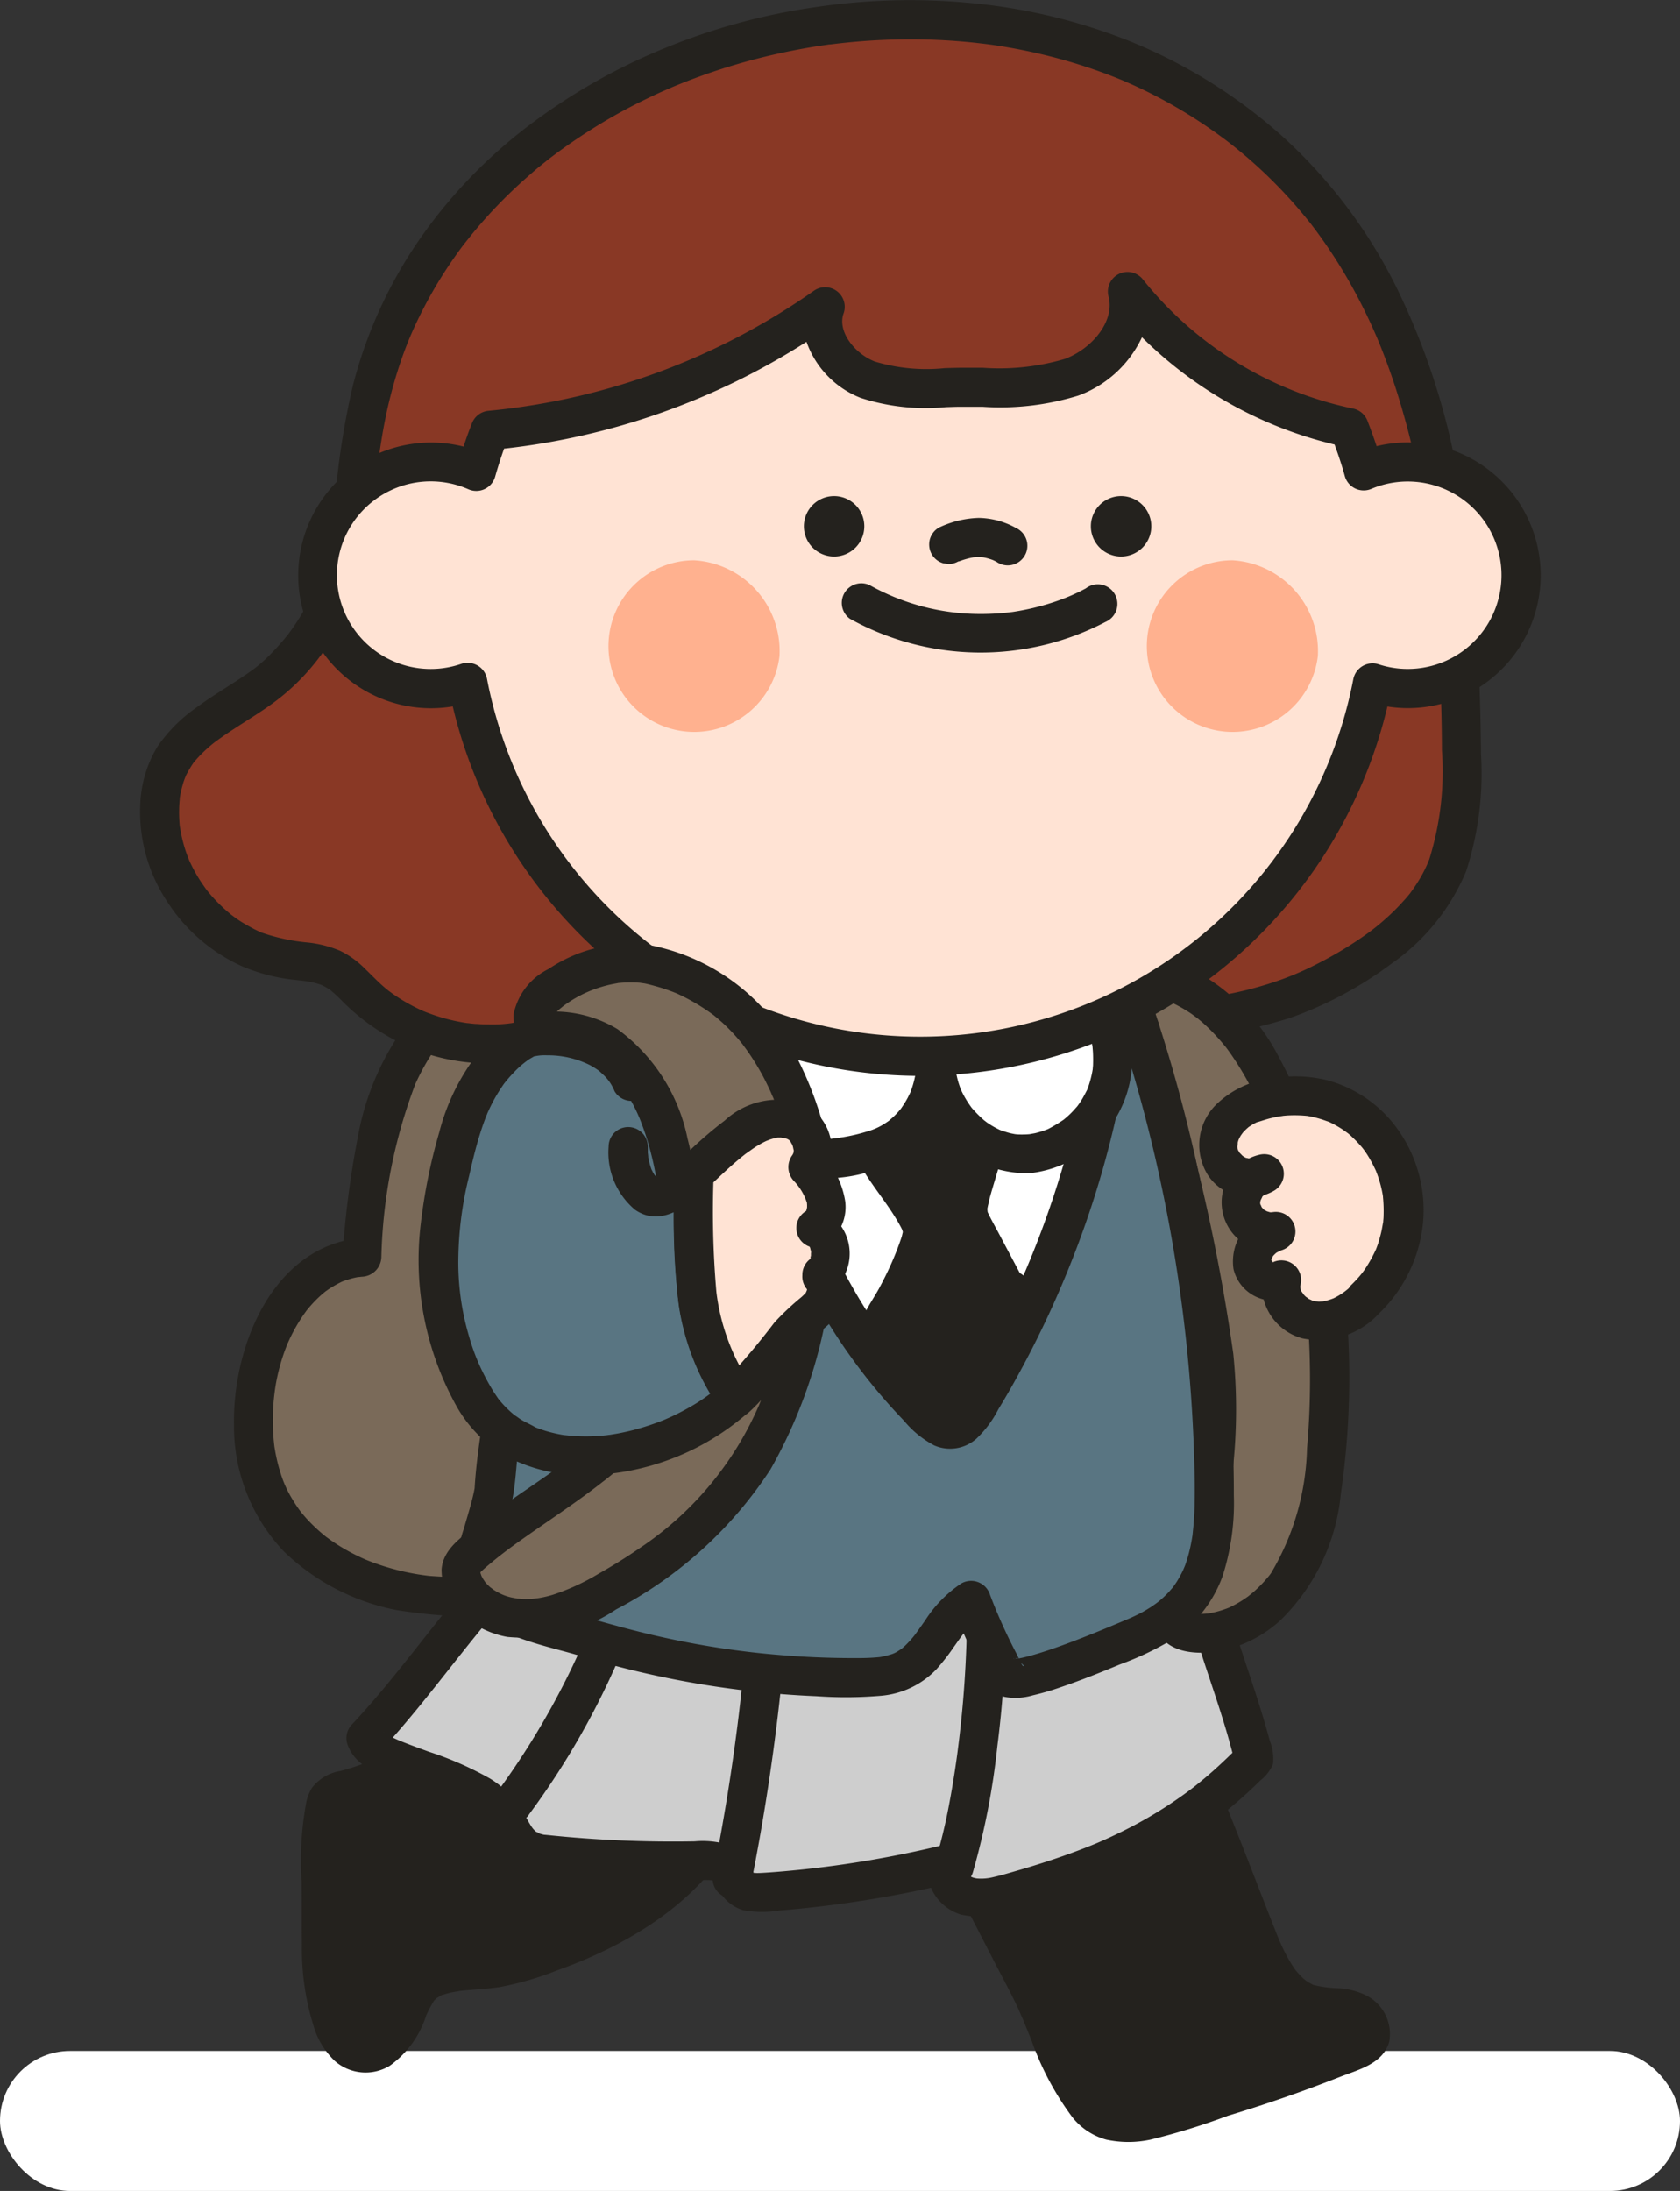 <svg xmlns="http://www.w3.org/2000/svg" width="60" height="78.239" viewBox="0 0 60 78.239">
  <rect x="0" y="0" width="60" height="78.239" fill="#333333" stroke="none"/>
  <g id="img_StudentGirl" transform="translate(-776 -643.761)">
    <rect id="사각형_627" data-name="사각형 627" width="60" height="5" rx="2.5" transform="translate(776 717)" fill="#fff"/>
    <g id="그룹_452" data-name="그룹 452" transform="translate(349.251 529.576)">
      <path id="패스_1123" data-name="패스 1123" d="M463.876,279.852a8.427,8.427,0,0,1-3.983,4.668,17.482,17.482,0,0,1-4.193,1.669c-.948.259-2.516-.018-3.118.844-.319.456-.458,1.015-.746,1.491a1.337,1.337,0,0,1-1.365.745c-1.285-.343-1.366-3.44-1.328-4.476.033-.911-.171-4.167.29-4.657a1.021,1.021,0,0,1,.512-.233,8.844,8.844,0,0,0,5.081-3.575" transform="translate(-10.909 -101.795)" fill="#24221e"/>
      <path id="패스_1124" data-name="패스 1124" d="M462.012,278.491c-.045.147-.094.294-.148.438-.013.035-.069.174-.058.147.025-.059-.021.047-.021.047l-.059.129a7.1,7.1,0,0,1-.468.833c-.084.129-.173.254-.263.379a.663.663,0,0,1-.065.084c-.052.065-.1.13-.158.193a8.964,8.964,0,0,1-.665.7,9.2,9.2,0,0,1-.709.609c.066-.051-.095.069-.117.086-.058.042-.117.084-.176.125q-.206.144-.419.278a13,13,0,0,1-1.854.96,19.618,19.618,0,0,1-2.1.726c-.161.047-.322.1-.485.135q-.091.021-.183.037c-.027,0-.055.008-.082.013-.1.022.12-.009.016,0-.26.016-.521.045-.782.066a4.349,4.349,0,0,0-1.743.4,2.948,2.948,0,0,0-1.166,1.587,4.913,4.913,0,0,1-.226.465.9.9,0,0,1-.241.316c-.022.021-.153.118-.079.07a1.24,1.24,0,0,1-.18.1c.124-.054-.153.02-.061.011s-.033,0-.04,0c.075.007.038.007-.016,0-.147-.03.039,0,.03.022s-.1-.053-.112-.06c-.111-.055.044.047.022.023s-.067-.059-.1-.09-.12-.138-.048-.049-.014-.022-.029-.046a2.265,2.265,0,0,1-.149-.266c-.012-.023-.07-.161-.031-.064s-.026-.073-.034-.094c-.036-.1-.068-.2-.1-.307a6.578,6.578,0,0,1-.151-.688c-.009-.053-.017-.105-.025-.158-.011-.072-.019-.149,0-.025-.013-.122-.029-.245-.04-.367q-.031-.337-.045-.674c-.028-.686,0-1.375-.012-2.062-.008-.479-.014-.958-.008-1.436,0-.242.009-.483.022-.724q.008-.15.019-.3a1,1,0,0,1,.032-.319c0-.007-.025.158-.01.081,0-.02.006-.04.009-.061.007-.044.015-.088.024-.133.016-.077.036-.152.057-.228.009-.031.053-.136,0-.01s-.016.026,0,.005c.058-.068-.052.1-.054.065,0,.05-.085-.019,0,0,.036-.02.041-.022.013-.008s-.022.012.018,0a12.536,12.536,0,0,0,1.915-.69,9.37,9.37,0,0,0,3.12-2.413c.226-.269.438-.55.636-.84a.7.7,0,1,0-1.205-.7,6.062,6.062,0,0,1-.561.723,8.878,8.878,0,0,1-.719.725,7.83,7.83,0,0,1-1.554,1.088q-.208.113-.422.215c-.077.037-.154.072-.232.107s-.016.008,0,0c-.056.024-.112.046-.169.069a8.66,8.66,0,0,1-.936.307,1.614,1.614,0,0,0-1.024.6,1.668,1.668,0,0,0-.2.492,11.4,11.4,0,0,0-.171,2.885c.009.747,0,1.494.009,2.24a9.211,9.211,0,0,0,.423,2.91,2.8,2.8,0,0,0,.761,1.238,1.669,1.669,0,0,0,1.946.169,3.505,3.505,0,0,0,1.311-1.808,4.81,4.81,0,0,1,.259-.49c.082-.135-.046.025.037-.049.025-.023.051-.05.075-.074.057-.06.028-.013-.017.012.054-.029.106-.065.16-.1.023-.013.048-.024.073-.035-.025.012-.135.044-.014.009s.255-.078.387-.1c.069-.013.137-.023.206-.035s-.025,0-.035,0l.091-.01q.23-.023.461-.04c.31-.023.619-.049.927-.093a10.967,10.967,0,0,0,2.067-.6c2.681-.954,5.359-2.6,6.6-5.274a8.1,8.1,0,0,0,.4-1.029.705.705,0,0,0-.488-.859.712.712,0,0,0-.858.488" transform="translate(-9.718 -100.619)" fill="#24221e"/>
      <path id="패스_1125" data-name="패스 1125" d="M517.909,281.37c1.035,2.283,1.9,4.651,2.824,6.983.394.994.922,2.113,1.956,2.387.471.124.983.045,1.445.2s.844.743.539,1.123a1.029,1.029,0,0,1-.43.269,50.708,50.708,0,0,1-4.832,1.714c-1.169.349-3.328,1.406-4.408.588-1.062-.805-1.756-3.257-2.361-4.432l-2.71-5.263" transform="translate(-49.084 -104.96)" fill="#24221e"/>
      <path id="패스_1126" data-name="패스 1126" d="M516.142,280.554c.543,1.2,1.034,2.413,1.515,3.64s.934,2.486,1.457,3.7a3.862,3.862,0,0,0,2.044,2.287,3.306,3.306,0,0,0,.929.162c.135.01.272.013.407.029-.1-.013.15.029.134.025a1.585,1.585,0,0,1,.156.045c-.075-.035-.077-.033,0,0,.007-.005.128.093.007,0a.95.95,0,0,1,.129.128c-.1-.116.009.034.022.055-.067-.113-.027-.04-.011-.008,0-.026,0-.052-.007-.078,0,.08,0,.071.013-.028-.059.139.034-.045.034-.059,0-.031.027-.017-.037.016s-.089.043-.035.022l-.167.068q-1.874.766-3.805,1.38c-.488.155-.98.3-1.462.467-.437.155-.873.315-1.319.444-.229.066-.459.125-.693.169-.062.012-.124.022-.186.032.028,0,.137-.013,0,0s-.256.022-.386.021c-.048,0-.1,0-.143,0s-.214-.034-.035,0a2.139,2.139,0,0,1-.26-.062c-.044-.014-.172-.091-.027-.007-.044-.025-.09-.052-.135-.075s-.107-.083.02.022c-.049-.041-.1-.082-.143-.126s-.117-.12-.172-.184c-.019-.023-.128-.163-.024-.025-.033-.044-.065-.089-.1-.134a5.946,5.946,0,0,1-.338-.553c-.111-.2-.214-.411-.311-.621-.046-.1-.09-.2-.134-.295-.026-.059-.052-.119-.078-.179l-.051-.119c.024.057.027.063.008.018-.211-.505-.411-1.016-.629-1.518-.243-.559-.538-1.095-.817-1.636l-2.138-4.153a.7.7,0,1,0-1.205.7l1.99,3.865c.291.566.6,1.125.868,1.7.045.1.087.2.13.3.012.027.051.122,0-.01l.067.163c.094.229.187.459.281.688a10.336,10.336,0,0,0,1.462,2.751,2.335,2.335,0,0,0,1.209.8,3.761,3.761,0,0,0,1.586,0,24.256,24.256,0,0,0,2.763-.852q2.025-.611,3.995-1.385c.67-.263,1.545-.47,1.764-1.256a1.544,1.544,0,0,0-.794-1.641,2.534,2.534,0,0,0-1.07-.272,4.157,4.157,0,0,1-.825-.112c-.179-.049.1.065-.062-.026-.035-.02-.073-.038-.108-.059-.053-.031-.1-.065-.154-.1.123.087-.035-.033-.05-.046a3.231,3.231,0,0,1-.258-.272c-.132-.152.043.063-.028-.036-.044-.061-.087-.124-.127-.188a5.925,5.925,0,0,1-.4-.759q-.041-.091-.08-.182c.054.127-.045-.113-.054-.135-.074-.186-.147-.373-.221-.56-.284-.724-.563-1.449-.846-2.174-.586-1.5-1.186-3-1.852-4.476a.7.7,0,0,0-.955-.25.714.714,0,0,0-.25.955" transform="translate(-47.92 -103.792)" fill="#24221e"/>
      <path id="패스_1127" data-name="패스 1127" d="M458.559,262.771c-1.832,1.905-3.3,4.16-5.127,6.1.079.307.4.478.686.611,1.139.526,2.856.932,3.819,1.725.736.606.683,1.676,1.789,1.8a43.508,43.508,0,0,0,5.683.241,1.246,1.246,0,0,1,1,.27c.171.2.2.489.39.672a1.082,1.082,0,0,0,.849.186,39.139,39.139,0,0,0,6.534-1,1,1,0,0,0,.76,1.148,2.8,2.8,0,0,0,1.509-.127,17.648,17.648,0,0,0,8.7-4.787c-.585-2.539-1.935-5.338-2.1-7.892" transform="translate(-13.613 -92.62)" fill="#cecece"/>
      <path id="패스_1128" data-name="패스 1128" d="M456.884,261.1c-1.841,1.922-3.307,4.163-5.127,6.1a.7.7,0,0,0-.179.679c.257.814,1.115,1.1,1.838,1.374.333.128.669.247,1,.371.171.064.341.128.511.2s.2.078.395.169a6.583,6.583,0,0,1,.88.492c.111.073.034.022.01,0,.031.025.062.049.091.076.049.044.092.091.137.137.019.019.035.042.054.062-.094-.1-.033-.046-.011-.013.039.059.079.118.116.178a3.315,3.315,0,0,0,1.1,1.355,3.014,3.014,0,0,0,1.213.282q.685.069,1.372.115,1.375.093,2.752.1c.443,0,.886-.014,1.329-.013a2.064,2.064,0,0,1,.275.012c-.153-.021.143.027.054.017-.06-.007.019,0,.033.021-.08-.122.01.029.007.016,0,.007-.071-.151,0,.021.016.04.038.079.056.119a1.434,1.434,0,0,0,.936.87,3.78,3.78,0,0,0,1.285.012,40.651,40.651,0,0,0,6.177-.986l-.858-.859A1.706,1.706,0,0,0,473.514,274a4.258,4.258,0,0,0,2.526-.275,24.37,24.37,0,0,0,3.95-1.5,16.184,16.184,0,0,0,3.439-2.308q.394-.344.766-.712a1.452,1.452,0,0,0,.45-.582,1.7,1.7,0,0,0-.112-.826c-.2-.748-.435-1.484-.678-2.217-.283-.855-.573-1.708-.815-2.576-.119-.428-.226-.86-.312-1.3-.04-.206-.077-.412-.106-.62-.012-.083,0-.024,0-.007-.008-.064-.015-.127-.022-.191-.012-.114-.021-.229-.029-.343a.7.7,0,1,0-1.4,0c.193,2.81,1.491,5.365,2.124,8.077l.179-.679c-.3.307-.607.6-.927.889q-.218.194-.442.379c-.074.061-.148.121-.223.181l-.112.088c.087-.067-.085.064-.083.063a15.255,15.255,0,0,1-1.95,1.241q-.5.267-1.014.5-.141.064-.284.126l-.076.033c.069-.029-.063.026-.077.032q-.275.114-.553.219c-.774.294-1.563.546-2.359.774-.236.068-.471.138-.711.191a1.8,1.8,0,0,1-.6.049,1.026,1.026,0,0,1-.185-.049c.093.034,0,0-.038-.027-.015-.009-.122-.089-.062-.04s-.062-.066-.073-.078c.088.095,0-.007-.006-.012-.033-.064-.04-.074-.022-.028s.013.035-.01-.032c-.047-.01.032-.157-.006.005.035-.15-.039.111.006-.059a.705.705,0,0,0-.859-.858,38.126,38.126,0,0,1-5.083.87c-.421.042-.843.08-1.265.106-.082.005-.164.009-.246.009-.017,0-.163-.01-.082,0s-.038-.009-.043-.011c-.14-.05.015.041.03.042l.014.021a.729.729,0,0,1-.049-.084c-.02-.038-.039-.078-.057-.118a1.525,1.525,0,0,0-.884-.875,3.172,3.172,0,0,0-1.151-.107,43.345,43.345,0,0,1-5.271-.226c-.06-.006-.123-.009-.182-.019.012,0,.1.02.028,0s-.13-.034-.194-.057c.135.049.006-.025-.043-.036-.08-.018.078.08.022.02-.022-.023-.049-.044-.072-.066-.054-.053-.113-.133-.034-.025-.034-.047-.067-.094-.1-.143-.068-.107-.13-.218-.191-.33a3.511,3.511,0,0,0-1.27-1.358,11.917,11.917,0,0,0-2.175-.956c-.359-.131-.72-.261-1.074-.406-.075-.031.005,0,.017.008l-.144-.064c-.078-.036-.156-.072-.231-.113-.029-.016-.056-.033-.085-.049-.159-.082.03.041-.04-.022-.023-.02-.046-.042-.068-.065.086.091-.008-.08.031.042l-.18.679c1.82-1.94,3.287-4.181,5.127-6.1a.7.7,0,1,0-.987-.987" transform="translate(-12.432 -91.442)" fill="#24221e"/>
      <path id="패스_1129" data-name="패스 1129" d="M468.964,270.385a27.978,27.978,0,0,1-3.269,5.724.7.7,0,0,0,.251.955.714.714,0,0,0,.955-.25,27.992,27.992,0,0,0,3.269-5.724.722.722,0,0,0-.251-.955.7.7,0,0,0-.955.25" transform="translate(-21.248 -97.85)" fill="#24221e"/>
      <path id="패스_1130" data-name="패스 1130" d="M487.778,273.923c-.241,2.372-.6,4.719-1.068,7.062a.7.7,0,0,0,1.346.371q.739-3.687,1.118-7.433a.7.7,0,0,0-.7-.7.717.717,0,0,0-.7.7" transform="translate(-34.495 -99.846)" fill="#24221e"/>
      <path id="패스_1131" data-name="패스 1131" d="M509.146,268.521a38.8,38.8,0,0,1-.3,4.4c-.011.088-.022.175-.033.263-.006.05-.013.1-.019.15q.012-.091-.006.039-.041.3-.087.594c-.058.374-.122.747-.193,1.119a19.579,19.579,0,0,1-.494,2.037.7.7,0,0,0,.488.859.713.713,0,0,0,.858-.488,26.412,26.412,0,0,0,.873-4.5,38.81,38.81,0,0,0,.309-4.472.7.7,0,1,0-1.4,0" transform="translate(-47.864 -96.454)" fill="#24221e"/>
      <path id="패스_1132" data-name="패스 1132" d="M454.377,207.1c.13-.552-.62-.875-1.187-.859-2.3.065-4.282,1.833-5.281,3.91a19.024,19.024,0,0,0-1.4,6.729c-2.073.16-3.407,2.349-3.752,4.4a6.108,6.108,0,0,0,5.441,7.576,20.282,20.282,0,0,0,5.845-.1" transform="translate(-6.834 -57.795)" fill="#7a6a59"/>
      <path id="패스_1133" data-name="패스 1133" d="M453.873,206.125a1.336,1.336,0,0,0-.751-1.484,2.637,2.637,0,0,0-1.553-.224,6.127,6.127,0,0,0-2.983,1.219,9.643,9.643,0,0,0-3.41,5.838,33.727,33.727,0,0,0-.541,4.245l.7-.7c-3.193.28-4.623,3.88-4.572,6.685a6.487,6.487,0,0,0,1.793,4.526,8,8,0,0,0,4.005,2.08,19.648,19.648,0,0,0,6.309-.019.715.715,0,0,0,.7-.7c-.015-.343-.309-.742-.7-.7a23.072,23.072,0,0,1-5.132.2,8.63,8.63,0,0,1-2.037-.489c-.067-.025-.133-.051-.2-.078-.132-.052-.059-.025-.031-.013l-.1-.043c-.162-.074-.322-.152-.478-.237s-.288-.162-.427-.251c-.069-.044-.138-.09-.206-.136l-.086-.061c-.012-.009-.15-.11-.1-.071a6.181,6.181,0,0,1-.68-.626q-.083-.09-.161-.183c-.03-.036-.06-.071-.089-.108.009.012.05.067,0,0a4.976,4.976,0,0,1-.293-.438,4.015,4.015,0,0,1-.412-.9c-.057-.175-.106-.352-.146-.531-.02-.09-.039-.18-.055-.271s-.032-.187-.034-.206a7.839,7.839,0,0,1,.046-2.156,7.071,7.071,0,0,1,.207-.881q.067-.22.148-.435l.048-.123s.043-.1.015-.038.015-.033.017-.038c.023-.049.045-.1.068-.149a6.055,6.055,0,0,1,.521-.9l.056-.078c.117-.165-.046.054.026-.036.053-.066.107-.13.163-.193a4.4,4.4,0,0,1,.352-.354l.07-.061s.139-.113.072-.061.02-.015.027-.019c.042-.029.083-.059.125-.087a4.09,4.09,0,0,1,.421-.239c.027-.014.055-.026.082-.038-.128.056,0,0,.031-.009.077-.025.153-.052.232-.074s.159-.041.24-.056l.091-.016c-.154.03.044,0,.065,0a.721.721,0,0,0,.7-.7,18.644,18.644,0,0,1,1.216-6.188,8.193,8.193,0,0,1,.679-1.214c.066-.1.134-.191.2-.285.008-.011.08-.1.019-.026.036-.046.073-.091.11-.137q.223-.27.47-.518t.487-.447l.108-.087c.173-.14-.1.069.078-.059.094-.066.187-.133.283-.2a4.764,4.764,0,0,1,1.113-.556,4.923,4.923,0,0,1,.722-.184l.134-.022c-.14.02.078-.006.086-.007a3.1,3.1,0,0,1,.358-.016c.047,0,.095,0,.142.01-.171-.021.02.012.045.018a1.149,1.149,0,0,0,.14.043q.072.026-.033-.016c.026.012.051.025.075.038s.078.046.116.073c-.127-.088.016.071-.069-.073a.527.527,0,0,0,.049.083.262.262,0,0,1-.047-.169c0,.077,0,.067.011-.032a.7.7,0,1,0,1.346.371" transform="translate(-5.657 -56.631)" fill="#24221e"/>
      <path id="패스_1134" data-name="패스 1134" d="M450.859,152.268a12.646,12.646,0,0,0,7.574.468c2.107-.535,3.472-1.752,5.7-1.394,4.578.735,8.709.9,12.737-1.889a7.588,7.588,0,0,0,2.477-2.583,10.275,10.275,0,0,0,.769-4.986c-.117-8.685-1.246-17.876-9.245-22.956-10.292-6.536-27.178-1.541-29.822,11.041-.75,3.568-.218,6.514-3.049,9.319-1.105,1.1-2.885,1.711-3.785,2.984a3.609,3.609,0,0,0-.59,2.059,5.471,5.471,0,0,0,4.484,5.271,5.454,5.454,0,0,1,1.729.361,5,5,0,0,1,1.072.913,6.551,6.551,0,0,0,6.653,1.378,5.326,5.326,0,0,1,1.48-.454,4.4,4.4,0,0,1,1.818.469" transform="translate(-1.177 -1.172)" fill="#893825"/>
      <path id="패스_1135" data-name="패스 1135" d="M449.5,151.769a13.043,13.043,0,0,0,8.432.329,35.514,35.514,0,0,1,3.4-1.213c.08-.016.16-.03.24-.044.127-.021-.035,0,.094-.012.157-.014.314-.024.472-.025a5.063,5.063,0,0,1,.908.083c.7.109,1.4.207,2.1.284a17.27,17.27,0,0,0,7.67-.635,13.6,13.6,0,0,0,3.637-1.945,7.579,7.579,0,0,0,2.657-3.292,11.331,11.331,0,0,0,.532-4.18c-.01-1.168-.04-2.336-.1-3.5a46.009,46.009,0,0,0-.807-6.87,25.267,25.267,0,0,0-2.14-6.358,18.185,18.185,0,0,0-4.047-5.339,18.641,18.641,0,0,0-5.438-3.391,20.353,20.353,0,0,0-5.491-1.348,22.889,22.889,0,0,0-5.719.123,22.539,22.539,0,0,0-5.394,1.462,21.415,21.415,0,0,0-4.994,2.864,17.98,17.98,0,0,0-3.821,4.031,16.266,16.266,0,0,0-2.339,5.162,27.545,27.545,0,0,0-.583,3.5c-.035.286-.07.572-.107.858-.018.136.009-.061-.01.074l-.027.194c-.022.149-.045.3-.07.447a11.972,11.972,0,0,1-.367,1.585c-.038.122-.079.244-.122.364-.022.06-.044.121-.068.181l-.036.09c-.046.119.014-.029-.017.043a7.767,7.767,0,0,1-.372.741,8.129,8.129,0,0,1-.5.76.752.752,0,0,1-.07.09c-.047.058-.094.116-.143.173q-.163.192-.336.374c-.11.116-.222.23-.34.337-.049.045-.1.089-.15.132l-.077.064c-.009.007-.109.088-.061.051-.151.118-.469.335-.689.479-.5.324-1,.629-1.478.984a5.458,5.458,0,0,0-1.359,1.375,4.284,4.284,0,0,0-.612,2.082,5.805,5.805,0,0,0,.974,3.466,6.242,6.242,0,0,0,2.681,2.3,6.589,6.589,0,0,0,1.921.483c.095.011.189.02.283.033s.033.006.016,0l.12.02a2.515,2.515,0,0,1,.5.132c-.042-.017.1.051.122.065a1.824,1.824,0,0,1,.2.128c-.031-.024.1.091.13.115.068.062.134.126.2.19a7.648,7.648,0,0,0,3.234,1.995,7.3,7.3,0,0,0,3.8.092c.615-.153,1.178-.461,1.794-.6a1.587,1.587,0,0,1,.757.054,10.124,10.124,0,0,1,1.012.37.7.7,0,0,0,.859-.488.718.718,0,0,0-.488-.858,4.6,4.6,0,0,0-2.085-.487,10.728,10.728,0,0,0-1.984.6,4.865,4.865,0,0,1-1.612.223c-.14,0-.28-.006-.42-.016-.07,0-.14-.01-.21-.017l-.1-.012c-.118-.013.094.015-.023,0a6.8,6.8,0,0,1-.857-.184q-.2-.057-.4-.128c-.066-.023-.132-.048-.2-.073l-.1-.039c-.109-.045.08.036-.027-.012a6.747,6.747,0,0,1-.773-.409q-.179-.111-.349-.233c-.021-.015-.157-.118-.082-.059-.064-.051-.127-.1-.189-.156-.24-.206-.454-.437-.683-.655a3.266,3.266,0,0,0-.872-.631,4.023,4.023,0,0,0-1.165-.3,6.963,6.963,0,0,1-1.635-.349c-.121-.045.041.023-.075-.031-.069-.033-.139-.065-.207-.1q-.19-.1-.373-.208t-.329-.218c-.026-.019-.154-.116-.069-.049q-.09-.071-.178-.147a5.717,5.717,0,0,1-.585-.581c-.043-.05-.085-.1-.127-.151-.08-.1.021.034-.052-.068s-.165-.233-.242-.354a5.622,5.622,0,0,1-.385-.727c.045.1-.016-.044-.029-.076-.023-.061-.045-.123-.067-.186q-.068-.2-.119-.409c-.032-.127-.058-.256-.08-.386-.006-.032-.01-.065-.015-.1,0,.012.012.105,0,.023s-.015-.153-.02-.23c-.009-.135-.011-.272-.008-.408,0-.078.005-.156.011-.234,0-.039.007-.078.01-.116.012-.127-.014.08,0-.047a3.592,3.592,0,0,1,.1-.457,2.428,2.428,0,0,1,.134-.376,4.136,4.136,0,0,1,.235-.4c.068-.1-.029.026.051-.068.05-.059.1-.117.153-.173a5.16,5.16,0,0,1,.622-.562c-.08.061.055-.039.078-.055l.169-.12c.124-.086.249-.17.375-.252.485-.318.983-.616,1.449-.961a7.839,7.839,0,0,0,1.384-1.311,8.77,8.77,0,0,0,1.667-3.154,20.847,20.847,0,0,0,.572-3.313c.034-.283.069-.565.106-.847.017-.13-.006.041.012-.09.01-.07.019-.139.029-.208q.034-.229.07-.456c.087-.533.192-1.062.327-1.584q.172-.672.4-1.327.114-.323.243-.64c.02-.051.042-.1.062-.151-.046.114-.01.023.015-.034q.07-.162.144-.322a15.807,15.807,0,0,1,1.339-2.349q.189-.274.389-.54l.1-.127-.027.036.049-.063c.072-.09.143-.18.216-.269q.422-.513.883-.992t.957-.922q.248-.222.5-.435.123-.1.248-.2l.125-.1c.044-.035.16-.122.049-.038a20.847,20.847,0,0,1,2.235-1.48q.587-.334,1.2-.629.3-.148.614-.286l.3-.131.075-.032c-.005,0-.115.047-.041.017l.176-.072a22.226,22.226,0,0,1,2.584-.87,22.772,22.772,0,0,1,2.681-.553l.163-.023c-.124.018-.036,0,.032,0q.177-.023.354-.042.341-.038.682-.066.682-.055,1.367-.069a21.837,21.837,0,0,1,2.751.117l.324.037.162.02c.081.01-.047-.006-.051-.007l.108.015q.336.047.67.106.667.117,1.324.278a19.035,19.035,0,0,1,2.563.824l.149.061.075.031c-.005,0-.116-.05-.043-.018.107.047.214.093.32.14q.306.138.607.287.6.3,1.179.644.7.419,1.361.9.17.123.336.251c.063.048.008.006,0,0l.082.064.188.151q.331.269.647.553.619.556,1.182,1.171.276.3.537.616.125.15.245.3c.022.027.118.151.05.063l.137.181a18.3,18.3,0,0,1,1.678,2.723q.18.356.345.719.079.175.156.351c.015.035.075.175.03.068l.086.207q.3.744.552,1.507a28.19,28.19,0,0,1,.831,3.172q.163.806.288,1.619c.021.131.04.261.059.392l.028.2.013.1c.016.113-.013-.1,0,.012q.054.411.1.824a66.379,66.379,0,0,1,.362,6.7,10.537,10.537,0,0,1-.452,3.9,4.722,4.722,0,0,1-.4.793c-.08.13-.167.256-.257.38-.046.063-.017.025-.006.011-.023.03-.048.06-.072.089-.057.069-.114.138-.174.2a7.708,7.708,0,0,1-.682.677,7.822,7.822,0,0,1-.676.538A13.5,13.5,0,0,1,473.8,148.6a10.524,10.524,0,0,1-1.675.695,12.945,12.945,0,0,1-1.8.441q-.217.038-.435.068c.1-.014-.079.01-.106.013l-.256.028q-.458.047-.919.067a23.293,23.293,0,0,1-3.814-.182c-.346-.042-.515-.064-.867-.116s-.695-.111-1.043-.157a5.72,5.72,0,0,0-1.992.091c-1.159.253-2.208.845-3.335,1.2a11.051,11.051,0,0,1-3.921.473,11.921,11.921,0,0,1-3.77-.8.7.7,0,0,0-.859.487.718.718,0,0,0,.488.859" transform="translate(0 0)" fill="#24221e"/>
      <path id="패스_1136" data-name="패스 1136" d="M528.281,207.944c2.629.629,4.123,3.393,4.913,5.979a28.76,28.76,0,0,1,1.1,11.365,9.461,9.461,0,0,1-1.138,4,4.1,4.1,0,0,1-3.416,2.09.982.982,0,0,1-.7-.233c-.336-.348-.121-.918.085-1.357a17.32,17.32,0,0,0,.966-10.078c-.544-3.383-1.65-6.646-2.441-9.98" transform="translate(-60.208 -58.862)" fill="#7a6a59"/>
      <path id="패스_1137" data-name="패스 1137" d="M526.926,207.448c.158.039.314.084.468.138.071.025.141.051.21.08-.12-.049.09.044.124.06.143.07.281.147.416.23q.094.058.187.12l.1.073c.012.009.148.108.082.059s.041.032.054.044l.074.061q.1.082.192.169.178.163.343.339t.322.367l.082.1-.009-.011q.09.118.175.24a10.688,10.688,0,0,1,.989,1.76c.037.083.074.165.109.249-.046-.108.035.087.047.116q.1.251.193.505c.119.331.226.665.326,1a28.085,28.085,0,0,1,1.057,10.445,9.124,9.124,0,0,1-1.286,4.463c-.007.011-.077.106-.018.028-.021.028-.044.055-.066.082q-.09.109-.185.213a4.717,4.717,0,0,1-.38.369c-.022.019-.206.164-.133.111q-.1.072-.2.14a4.021,4.021,0,0,1-.485.272c-.031.015-.062.03-.094.043.1-.042-.009,0-.025.007-.076.026-.151.054-.229.077s-.176.049-.266.068l-.1.02c-.211.04.07,0-.053.008a2.5,2.5,0,0,1-.519.007c.143.016-.129-.041-.065-.019l.021.009q-.1-.057-.039-.022c0-.029.081.18.019,0,.03.088.027.16.029.023,0-.032,0-.064.005-.1-.014.126,0,.01.01-.012.03-.087.053-.178.083-.265,0,0,.044-.108.017-.045s.042-.089.048-.1c.185-.4.358-.81.508-1.226a13.863,13.863,0,0,0,.62-2.408,19.779,19.779,0,0,0,.149-5.117,68.187,68.187,0,0,0-2.358-10.542q-.168-.649-.324-1.3a.7.7,0,0,0-1.346.371c.442,1.857.978,3.688,1.462,5.533.242.922.471,1.847.667,2.779.183.87.351,1.809.446,2.626a22.542,22.542,0,0,1,.158,2.641,17.236,17.236,0,0,1-.181,2.518,13.923,13.923,0,0,1-.64,2.529c-.143.4-.281.687-.45,1.079a2.278,2.278,0,0,0-.235,1.382c.234,1.084,1.451,1.156,2.338,1a4.568,4.568,0,0,0,2.124-1.074,7.27,7.27,0,0,0,2.179-4.532,28.7,28.7,0,0,0-.591-11.265,17.213,17.213,0,0,0-1.662-4.416,7.3,7.3,0,0,0-3.047-3.053,5.773,5.773,0,0,0-1.079-.392.7.7,0,1,0-.371,1.346" transform="translate(-59.038 -57.693)" fill="#24221e"/>
      <path id="패스_1138" data-name="패스 1138" d="M470.025,209.039a46.855,46.855,0,0,0-5.393,17.837c-.087.938-.924,2.622-.55,3.514.445,1.063,2.783,1.483,3.857,1.813a32.434,32.434,0,0,0,9.712,1.428,3.551,3.551,0,0,0,1.688-.305c1-.543,1.346-1.886,2.332-2.457a20.337,20.337,0,0,0,1.252,2.7c.279.5,4.125-1.193,4.553-1.364,2.559-1.029,2.916-2.856,2.877-5.6a55.418,55.418,0,0,0-3.016-17.227" transform="translate(-20.239 -59.55)" fill="#597582"/>
      <path id="패스_1139" data-name="패스 1139" d="M468.243,207.516a47.409,47.409,0,0,0-4.767,13.232q-.24,1.205-.417,2.422c-.122.839-.251,1.689-.3,2.536-.008.121.03-.146-.006.034-.01.053-.02.106-.032.158-.029.134-.064.266-.1.4-.077.281-.163.559-.242.839a4.816,4.816,0,0,0-.255,1.749c.132,1.257,1.271,1.831,2.345,2.21.491.173.994.307,1.5.441.6.162,1.2.352,1.806.512a33.788,33.788,0,0,0,4.8.9q1.191.137,2.389.186a14.7,14.7,0,0,0,2.3-.015,3.1,3.1,0,0,0,1.995-.955,7.489,7.489,0,0,0,.6-.767c.081-.114.161-.229.243-.342.037-.052.076-.1.114-.155.066-.089-.061.075.008-.01l.081-.1a3.364,3.364,0,0,1,.28-.3c.046-.042.093-.084.142-.122-.106.082.092-.053.117-.068l-1.025-.417a22.508,22.508,0,0,0,.914,2.1c.225.45.419,1.038.96,1.177a2.2,2.2,0,0,0,1.006-.058,9.553,9.553,0,0,0,.992-.29c.717-.243,1.421-.525,2.119-.815a10.679,10.679,0,0,0,1.889-.9,4.562,4.562,0,0,0,1.769-2.24,8.489,8.489,0,0,0,.406-2.884,52.285,52.285,0,0,0-.7-8.536,55.608,55.608,0,0,0-2.344-9.408.715.715,0,0,0-.859-.488.7.7,0,0,0-.487.859,54.793,54.793,0,0,1,2.968,16.071c.019.586.034,1.173.021,1.759,0,.226-.015.451-.031.676-.008.117-.019.234-.032.35,0,.029-.028.222,0,.041-.007.055-.016.11-.025.166a6,6,0,0,1-.135.631c-.023.083-.048.166-.075.248-.016.048-.033.1-.051.144s-.108.243-.025.067a4.491,4.491,0,0,1-.257.483c-.045.07-.093.138-.141.206-.1.14.1-.111-.015.017-.045.051-.088.1-.134.153a3.9,3.9,0,0,1-.427.392c.134-.107-.014.008-.036.023-.046.033-.093.065-.141.1-.1.065-.2.125-.3.183s-.221.117-.334.17c-.059.028-.118.055-.178.081.1-.045,0,0-.02.008l-.21.088c-.566.238-1.133.473-1.706.692-.392.149-.786.293-1.186.419-.176.056-.354.108-.533.154-.084.021-.168.041-.253.057l-.1.018c-.1.02-.048-.047.063-.007a.7.7,0,0,0-.184.012c-.179.01.166.043.044.009-.068-.019-.081-.058.108.048-.1-.057.288.193.193.2-.043,0-.22-.405-.25-.463a19.077,19.077,0,0,1-.933-2.074.708.708,0,0,0-1.025-.417,4.487,4.487,0,0,0-1.3,1.331c-.081.114-.161.229-.242.342l-.113.155c-.047.064,0,0,.012-.014-.026.033-.052.066-.08.1a3.548,3.548,0,0,1-.276.3q-.067.064-.14.124c-.061.051.009-.007.019-.014-.043.029-.086.059-.131.086a.971.971,0,0,1-.312.14c-.075.023-.151.041-.227.057a.979.979,0,0,1-.2.032c-.356.034-.715.03-1.073.028q-1.154-.007-2.306-.1a30.849,30.849,0,0,1-4.506-.689c-1.193-.271-2.366-.625-3.544-.955-.257-.072-.514-.148-.767-.234-.112-.038-.224-.079-.335-.121-.025-.01-.178-.071-.106-.041s-.012,0-.023-.01l-.129-.059c-.1-.047-.2-.1-.293-.151-.053-.03-.106-.062-.158-.095-.025-.016-.171-.116-.094-.061s-.041-.035-.06-.052c-.035-.031-.069-.063-.1-.1-.058-.06-.088-.123-.019-.012l-.08-.126c-.011-.018-.017-.039-.029-.056.006.009.038.132.029.061a1.063,1.063,0,0,0-.044-.167c.037.106.006.067,0-.022,0-.064,0-.129,0-.193s.007-.115.012-.173c0-.022.019-.147.006-.056s0-.017.006-.029c.025-.136.052-.271.084-.406.13-.546.32-1.077.444-1.625.156-.693.173-1.424.262-2.128.093-.735.214-1.5.349-2.244q.413-2.278,1.048-4.508a45.465,45.465,0,0,1,3.216-8.211q.252-.495.516-.983a.7.7,0,1,0-1.205-.7" transform="translate(-19.059 -58.379)" fill="#24221e"/>
      <path id="패스_1140" data-name="패스 1140" d="M491.87,218.93a17.076,17.076,0,0,1,1.388,3.021,19.828,19.828,0,0,0,4.351,6.467,1.224,1.224,0,0,0,.857.463c.389-.021.659-.384.865-.716a34.512,34.512,0,0,0,4.738-12.6" transform="translate(-37.745 -63.649)" fill="#fff"/>
      <path id="패스_1141" data-name="패스 1141" d="M490.086,218.118a12.732,12.732,0,0,1,1.146,2.429,22.316,22.316,0,0,0,1.169,2.519,20.593,20.593,0,0,0,3.2,4.342,3.546,3.546,0,0,0,1.076.877,1.418,1.418,0,0,0,1.5-.233,3.884,3.884,0,0,0,.788-1.053q.366-.6.706-1.223a35.709,35.709,0,0,0,2.308-5.122,34.614,34.614,0,0,0,1.577-6.063.715.715,0,0,0-.487-.858.706.706,0,0,0-.859.487,34.071,34.071,0,0,1-3.238,9.9q-.595,1.166-1.277,2.284c-.1.158-.189.32-.3.469.064-.086-.086.09-.107.111-.043.045-.033.073-.009.011l-.054.032c.064-.022.072-.025.024-.01-.068.03.013.007.03,0-.1.024-.076,0-.022,0-.12-.013-.064-.028-.028-.008a1.179,1.179,0,0,1-.123-.076c.068.048-.122-.111-.139-.127-.075-.071-.147-.145-.22-.219a18.692,18.692,0,0,1-2.972-3.919q-.344-.6-.647-1.227c-.212-.44-.375-.814-.541-1.232a15.194,15.194,0,0,0-1.3-2.8.714.714,0,0,0-.955-.25.7.7,0,0,0-.25.955" transform="translate(-36.563 -62.485)" fill="#24221e"/>
      <path id="패스_1142" data-name="패스 1142" d="M504.953,221.272c.311-1.224.977-2.537.252-3.7-1.023-1.64-2.526-.389-3.8.406a.513.513,0,0,0-.253.264c-.265.942,1.4,2.887,1.855,3.675a1.447,1.447,0,0,1,.239.618,1.371,1.371,0,0,1-.107.528,13.238,13.238,0,0,1-1.256,2.606c-.617.987,1.195,2.212,1.816,2.876.064.069.148.144.24.121a.269.269,0,0,0,.131-.106c.593-.741,1.19-1.479,1.778-2.224.033-.042,1.172-1.724.4-1.724l-1.188-2.246a1.139,1.139,0,0,1-.109-1.059c0-.012.006-.023.009-.035" transform="translate(-43.552 -64.403)" fill="#24221e"/>
      <path id="패스_1143" data-name="패스 1143" d="M504.427,220.289c.311-1.2.894-2.47.433-3.71a2.67,2.67,0,0,0-1.172-1.443,2.148,2.148,0,0,0-1.563-.146,5.214,5.214,0,0,0-1.4.657c-.2.127-.405.259-.608.39a2.007,2.007,0,0,0-.75.629c-.453.817.161,1.887.588,2.58s.963,1.306,1.336,2.02c.01.02.079.161.035.071l.02.071c0-.066,0-.054,0,.037.02-.119-.036.125-.034.118-.015.05-.032.1-.049.148-.107.309-.216.581-.342.862s-.267.565-.415.84-.332.541-.475.821c-.5.973.189,1.926.861,2.6.3.3.623.569.929.86a1.6,1.6,0,0,0,.662.481c.521.134.82-.215,1.107-.573.479-.6.959-1.193,1.435-1.793a5.8,5.8,0,0,0,.533-.786,3.164,3.164,0,0,0,.444-1.2.956.956,0,0,0-.96-1.069l.6.345-.849-1.6c-.131-.248-.271-.493-.393-.745-.02-.043-.023-.047-.009-.01l-.024-.073c.017.074-.005-.061,0-.087,0-.049,0-.053,0-.013.006-.026.011-.052.016-.079.015-.064.03-.127.046-.191a.7.7,0,0,0-1.346-.371,2.213,2.213,0,0,0-.064,1.074,4.4,4.4,0,0,0,.448.959l.976,1.845a.7.7,0,0,0,.6.346c.131,0-.173-.038-.065-.007a.52.52,0,0,1-.306-.234c-.006-.01-.069-.193-.04-.088.019.07-.024-.215-.017-.075.006.124-.009-.064.012-.074a.905.905,0,0,0-.024.1c-.019.07-.049.136-.07.2s.068-.144.013-.032c-.019.038-.036.078-.054.116-.037.076-.077.151-.118.225-.064.118-.133.233-.2.347-.039.061-.079.122-.12.182,0,0,.133-.168-.011.011l-.143.18-.315.395q-.315.395-.632.789l-.345.43-.172.215-.057.072c-.053.06-.05.06.01,0l.352-.1c.363,0,.3.156.226.055a.568.568,0,0,0-.058-.059c-.037-.037-.075-.073-.113-.109-.1-.093-.2-.183-.3-.274-.222-.2-.444-.4-.653-.612-.1-.1-.188-.2-.277-.3-.025-.029-.048-.059-.073-.087.091.1.026.036.008.009-.046-.066-.092-.131-.133-.2-.03-.051-.055-.1-.084-.156.071.129.007.012-.015-.056a.426.426,0,0,0-.016-.067c-.039-.073-.008.134.006.053a.223.223,0,0,0,0-.066c-.03-.105-.037.118-.005.012a.281.281,0,0,0,.018-.064c0-.067-.073.079-.017.039s.09-.152.125-.208q.177-.291.339-.592c.217-.4.409-.815.586-1.236a4.59,4.59,0,0,0,.437-1.359,2.013,2.013,0,0,0-.372-1.2c-.269-.44-.587-.85-.875-1.279-.172-.255-.339-.515-.492-.782-.07-.124-.137-.249-.2-.376-.015-.032-.087-.194-.053-.112s0-.013-.013-.036c-.014-.039-.029-.077-.042-.116-.023-.07-.1-.237-.079-.31-.016.058.008.148.01.061,0-.025,0-.054,0-.079a.6.6,0,0,0,0-.076c.032.033-.062.172,0,.06.04-.079-.081.161-.076.138-.012.047-.058.038.013,0s.143-.09.214-.136l.439-.284a8.716,8.716,0,0,1,.84-.49c.027-.013.252-.111.113-.056.064-.025.129-.05.195-.071s.128-.039.192-.054l.109-.022c-.087.019-.084.006,0,0a2.32,2.32,0,0,1,.239,0c-.155-.01,0,.013.073.03.117.029.01,0-.016-.009l.123.069c.025.015.049.032.073.049-.12-.087.035.041.047.053s.159.188.116.128a2.158,2.158,0,0,1,.186.309,1.59,1.59,0,0,1,.081.234c.01.039.048.271.04.187a2.635,2.635,0,0,1,.008.339c0,.038,0,.076-.006.114,0,0-.019.179-.013.136-.019.14-.082.41-.132.6-.123.461-.28.912-.4,1.373a.7.7,0,1,0,1.346.371" transform="translate(-42.354 -63.234)" fill="#24221e"/>
      <path id="패스_1144" data-name="패스 1144" d="M488,209.468a3.685,3.685,0,0,0,2.205,4.724,4.867,4.867,0,0,0,2.223-.035,4.626,4.626,0,0,0,1.26-.41,3.267,3.267,0,0,0,1.64-2.895,3.384,3.384,0,0,0,2.658,3.241,3.274,3.274,0,0,0,3.475-2.174,3.91,3.91,0,0,0-1.154-4.185" transform="translate(-35.172 -58.731)" fill="#fff"/>
      <path id="패스_1145" data-name="패스 1145" d="M486.146,208.117a4.465,4.465,0,0,0,1.279,4.813,3.891,3.891,0,0,0,2.794.9,5.514,5.514,0,0,0,3.276-1.094,4.024,4.024,0,0,0,1.35-3.052h-1.4a3.993,3.993,0,0,0,4.056,3.964,4.111,4.111,0,0,0,3.661-4.415,4.581,4.581,0,0,0-1.547-3.16.718.718,0,0,0-.987,0,.7.7,0,0,0,0,.987,3.542,3.542,0,0,1,.421.411c-.008-.01.126.157.07.083s.034.049.043.062q.1.15.194.309c.044.077.085.157.123.237-.006-.012.082.188.046.1s.043.117.038.1a4.076,4.076,0,0,1,.169.617c.01.055.02.111.028.166,0-.031-.012-.125,0,.015.008.089.015.179.017.269q.005.168,0,.336c0,.045-.007.089-.01.134-.017.213.028-.13-.01.08a3.631,3.631,0,0,1-.151.582c-.015.042-.031.085-.048.127.043-.1,0,0-.012.018-.057.109-.112.217-.177.322-.053.084-.109.167-.169.246.068-.088,0,0-.015.014-.037.04-.072.083-.11.123q-.1.108-.211.207c-.033.029-.066.057-.1.086-.118.1.053-.029-.066.05a4.93,4.93,0,0,1-.5.3c-.119.061-.039.02-.01.008-.049.02-.1.039-.15.056a3.05,3.05,0,0,1-.338.1c-.047.01-.27.044-.128.028a2.918,2.918,0,0,1-.318.018c-.085,0-.17,0-.255-.012-.139-.011-.035,0-.006,0-.063-.012-.125-.023-.187-.038-.1-.025-.2-.06-.3-.092-.023-.007-.122-.052-.01,0q-.059-.026-.116-.055a3,3,0,0,1-.28-.158c-.036-.023-.072-.047-.108-.071-.008-.006-.169-.132-.066-.047a4.317,4.317,0,0,1-.466-.46c-.138-.155.039.059-.033-.041-.039-.054-.077-.108-.113-.163a3.6,3.6,0,0,1-.184-.316c-.021-.039-.039-.08-.059-.12-.092-.186.036.117-.033-.079-.037-.105-.073-.21-.1-.318s-.052-.217-.07-.327c.022.13,0-.015,0-.048-.007-.079-.01-.157-.011-.236a.7.7,0,0,0-1.4,0c0,.105,0,.21-.01.315,0,.017-.018.16-.007.081s-.012.063-.015.08a3.394,3.394,0,0,1-.173.6c-.042.108.039-.08-.011.024-.025.052-.05.1-.076.154-.042.081-.089.16-.138.238-.025.038-.051.076-.076.114-.009.014-.077.107-.013.023a2.769,2.769,0,0,1-.224.253c-.063.064-.13.123-.2.183-.1.09-.041.034-.016.015-.036.026-.072.052-.109.076a2.287,2.287,0,0,1-.519.265,6.556,6.556,0,0,1-1.343.3,3.462,3.462,0,0,1-1.367-.073c-.074-.021-.145-.048-.217-.074.138.049-.046-.022-.094-.047a2.849,2.849,0,0,1-.437-.275c.118.09-.049-.047-.081-.076-.065-.059-.128-.121-.188-.184s-.105-.117-.156-.176c-.013-.015-.089-.115-.037-.046s-.056-.081-.067-.1a4.007,4.007,0,0,1-.258-.439c-.036-.072-.071-.145-.1-.218.011.026.045.123,0,0-.019-.057-.041-.114-.06-.171a4.469,4.469,0,0,1-.14-.556c0-.022-.022-.149-.01-.057s-.006-.068-.008-.087c-.009-.1-.013-.2-.014-.3s0-.2.012-.3c0-.04.008-.079.012-.119-.017.167.007-.028.012-.051a3.274,3.274,0,0,1,.169-.574.7.7,0,0,0-.487-.859.719.719,0,0,0-.859.488" transform="translate(-33.99 -57.566)" fill="#24221e"/>
      <path id="패스_1146" data-name="패스 1146" d="M487.732,148.24a4.034,4.034,0,0,0-1.579.32,16.213,16.213,0,0,0-.52-1.542,13.657,13.657,0,0,1-7.922-4.872c.347,1.293-.735,2.6-1.991,3.069a11.878,11.878,0,0,1-3.978.36,8.648,8.648,0,0,1-3.3-.272,2.246,2.246,0,0,1-1.513-2.608,25.1,25.1,0,0,1-11.971,4.409c-.185.482-.351.972-.491,1.475a4.047,4.047,0,1,0-.31,7.532,16.453,16.453,0,0,0,32.312.016,4.045,4.045,0,1,0,1.266-7.888" transform="translate(-10.704 -17.554)" fill="#ffe3d4"/>
      <path id="패스_1147" data-name="패스 1147" d="M469.135,168.981a17.164,17.164,0,0,1-16.689-13.193,4.7,4.7,0,0,1-.777.065,4.744,4.744,0,1,1,1.162-9.344c.09-.275.19-.553.3-.832a.7.7,0,0,1,.6-.446,24.2,24.2,0,0,0,11.633-4.3.7.7,0,0,1,1.041.82c-.233.645.394,1.44,1.111,1.72a6.4,6.4,0,0,0,2.5.237c.182-.005.364-.01.544-.013.271,0,.544,0,.817,0a8.28,8.28,0,0,0,2.929-.316c.948-.352,1.8-1.334,1.559-2.235a.7.7,0,0,1,1.223-.611,13.016,13.016,0,0,0,7.514,4.619.7.7,0,0,1,.509.43q.179.459.329.912a4.744,4.744,0,1,1,1.12,9.355,4.654,4.654,0,0,1-.733-.058,17.167,17.167,0,0,1-16.687,13.185m-16.158-14.744a.7.7,0,0,1,.686.567,15.755,15.755,0,0,0,30.941.015.7.7,0,0,1,.9-.531,3.347,3.347,0,1,0-.258-6.263.7.7,0,0,1-.945-.454c-.1-.367-.226-.746-.367-1.13a14.546,14.546,0,0,1-6.878-3.831,4.045,4.045,0,0,1-2.273,2.083,9.431,9.431,0,0,1-3.423.4c-.263,0-.526,0-.787,0-.174,0-.349.008-.525.013a7.523,7.523,0,0,1-3.045-.333,3.348,3.348,0,0,1-1.929-2,25.154,25.154,0,0,1-10.8,3.815c-.121.34-.228.676-.319,1a.7.7,0,0,1-.952.452,3.35,3.35,0,1,0-.257,6.233.69.69,0,0,1,.226-.038" transform="translate(-9.527 -16.377)" fill="#24221e"/>
      <path id="패스_1148" data-name="패스 1148" d="M497.61,162.86a1.079,1.079,0,1,1-1.079-1.079,1.079,1.079,0,0,1,1.079,1.079" transform="translate(-39.993 -29.881)" fill="#24221e"/>
      <path id="패스_1149" data-name="패스 1149" d="M525.15,162.86a1.079,1.079,0,1,1-1.079-1.079,1.079,1.079,0,0,1,1.079,1.079" transform="translate(-57.283 -29.881)" fill="#24221e"/>
      <path id="패스_1150" data-name="패스 1150" d="M508.543,165.433l.074-.031-.167.07a2.991,2.991,0,0,1,.7-.2l-.185.025a2.147,2.147,0,0,1,.557,0l-.185-.025a2.106,2.106,0,0,1,.5.14l-.166-.07q.11.047.216.1a.7.7,0,1,0,.7-1.205,2.823,2.823,0,0,0-1.329-.358,3.521,3.521,0,0,0-1.426.347.7.7,0,0,0-.32.417.713.713,0,0,0,.07.538.7.7,0,0,0,.417.32l.186.025a.693.693,0,0,0,.352-.1" transform="translate(-47.554 -31.199)" fill="#24221e"/>
      <path id="패스_1151" data-name="패스 1151" d="M499.273,171.357a9.638,9.638,0,0,0,9.135.117.7.7,0,1,0-.7-1.2,6.833,6.833,0,0,1-.884.4,8.687,8.687,0,0,1-1.024.307q-.26.061-.523.106c-.075.013-.151.025-.226.036.091-.013-.165.019-.192.022a9.012,9.012,0,0,1-1.027.044,8.1,8.1,0,0,1-3.85-1.031.7.7,0,0,0-.7,1.205" transform="translate(-42.177 -35.08)" fill="#24221e"/>
      <path id="패스_1152" data-name="패스 1152" d="M482.844,171.358a3.064,3.064,0,1,1-3.044-3.417,3.247,3.247,0,0,1,3.044,3.417" transform="translate(-28.256 -33.748)" fill="#ffb18f"/>
      <path id="패스_1153" data-name="패스 1153" d="M534.5,171.358a3.064,3.064,0,1,1-3.044-3.417,3.247,3.247,0,0,1,3.044,3.417" transform="translate(-60.685 -33.748)" fill="#ffb18f"/>
      <path id="패스_1154" data-name="패스 1154" d="M540.47,226.595c3.2-3.082.44-8.543-4-7.015a1.735,1.735,0,0,0-1.244,1.678,1.111,1.111,0,0,0,1.645.842,1.048,1.048,0,1,0,.462,2.045,1.159,1.159,0,0,0-.911,1.068.766.766,0,0,0,1.064.667,1.272,1.272,0,0,0,1.11,1.471,2.351,2.351,0,0,0,1.874-.756" transform="translate(-64.96 -66.002)" fill="#ffe3d4"/>
      <path id="패스_1155" data-name="패스 1155" d="M539.792,225.923a5.211,5.211,0,0,0,1.571-3.263,4.958,4.958,0,0,0-.79-3.14,4.55,4.55,0,0,0-2.656-1.93,4.846,4.846,0,0,0-1.891-.071,3.434,3.434,0,0,0-2.005.9,2.026,2.026,0,0,0-.362,2.535,1.767,1.767,0,0,0,2.394.58.7.7,0,0,0-.538-1.276,1.746,1.746,0,1,0,.833,3.391l-.371-1.346a1.812,1.812,0,0,0-1.384,2.042,1.465,1.465,0,0,0,2.074.969l-1.025-.788a1.964,1.964,0,0,0,1.406,2.288,2.925,2.925,0,0,0,2.744-.893.7.7,0,0,0-.987-.987,2.355,2.355,0,0,1-.642.45,2.085,2.085,0,0,1-.411.117c.116-.016-.093,0-.106,0-.03,0-.228-.028-.1,0a1.516,1.516,0,0,1-.189-.052c.12.042-.057-.034-.072-.042s-.164-.127-.073-.046a1.647,1.647,0,0,1-.14-.139c.086.1-.025-.046-.041-.069-.082-.113,0,.06-.032-.065a1.045,1.045,0,0,1-.03-.121c.009.072.011.082.009.03a.723.723,0,0,1,0-.094c-.012.081-.009.08.009,0a.706.706,0,0,0-1.025-.788c.049-.027.088-.022.011-.006.2-.044-.046-.015.061,0s-.062-.043.015.006-.053-.032-.07-.041c.074.042.022.05.006,0l-.04-.042c.041.058.049.066.021.025-.011-.017-.08-.106-.028-.047.016.039.018.04.007,0s-.011-.037,0,.042c.013-.059,0-.08-.009-.008a1,1,0,0,1,.034-.124c-.039.115.013-.009.028-.035.051-.09-.062.062.009-.015a1.225,1.225,0,0,1,.118-.116c-.057.047-.018.011.02-.009.014-.007.165-.088.094-.057s.1-.032.1-.031a.7.7,0,0,0-.371-1.346c-.173.036.117.014-.058,0-.076-.005-.056-.012,0,0a1.641,1.641,0,0,1-.177-.051c.093.038.023,0-.026-.025-.064-.037.057.069-.031-.02,0,0-.12-.131-.069-.065s-.038-.067-.047-.082c.066.114,0-.025-.015-.063.026.092,0,.045,0-.028s.026-.119,0-.026c0-.016.053-.175.021-.092s.039-.066.046-.082c.061-.126-.064.039.04-.054.013-.012.137-.116.068-.066s.085-.044.084-.043c-.107.054.016,0,.064-.01l-.537-1.276c-.028.02-.186.1-.1.073.108-.042-.153.018-.026.006.1-.009-.093-.007-.118-.009.144.009.014-.02-.052-.029s.025.01.039.019c-.032-.019-.066-.034-.1-.052-.053-.032-.121-.1-.042-.022-.045-.046-.092-.1-.139-.14s.018.018.024.029a1.028,1.028,0,0,0-.058-.1c-.028-.044-.02-.1,0,.014,0-.024-.025-.055-.024-.08.006-.074,0,.035,0,.048,0-.033,0-.065-.006-.1,0-.049.033-.229,0-.1.008-.031.014-.062.023-.094,0-.012.044-.135.018-.069s.024-.047.033-.064.031-.057.048-.085.114-.152.046-.072a2.2,2.2,0,0,1,.162-.169l.076-.067c-.055.047-.016.01.02-.013.066-.043.132-.085.2-.121l.09-.045c-.029.014-.109.036.019,0s.269-.087.406-.122c.121-.031.244-.057.367-.079.027,0,.193-.025.1-.017s0,0,.017,0l.135-.012a4.557,4.557,0,0,1,.706.011c.137.011-.12-.023.014,0,.057.01.114.019.171.032.112.023.222.051.332.085s.2.07.294.1c-.106-.037-.067-.029.008.005.057.026.114.055.169.084q.134.072.263.154l.116.078c.022.015.179.135.1.07s.057.049.074.063c.035.031.07.061.1.093q.12.111.229.231c.037.04.073.081.108.122.016.02.112.138.048.057s.038.052.057.079c.031.045.062.09.091.135a5.041,5.041,0,0,1,.3.555c.054.111-.045-.122.012.028.017.044.034.088.05.132q.056.156.1.316c.028.1.051.2.071.3.011.055.02.11.029.165.028.163-.007-.093,0,.028a5.032,5.032,0,0,1,.02.676c0,.057-.007.114-.012.17,0,.025,0,.049-.007.073-.013.163.021-.109,0-.015-.022.122-.041.244-.07.365s-.064.243-.1.362c-.021.065-.045.128-.069.192-.056.151.032-.061-.019.046a5.036,5.036,0,0,1-.4.713c-.037.052-.074.1-.113.155.091-.118-.034.039-.066.076-.1.117-.206.227-.316.334a.7.7,0,0,0,.987.987" transform="translate(-63.789 -64.836)" fill="#24221e"/>
      <path id="패스_1156" data-name="패스 1156" d="M470.472,217.415a9.363,9.363,0,0,1-1.206,4.96c-1.469,2.342-4.28,3.527-6.375,5.374a1.025,1.025,0,0,0-.292.352.791.791,0,0,0,.023.569,2.378,2.378,0,0,0,2.3,1.347,5.888,5.888,0,0,0,2.691-.879,14.46,14.46,0,0,0,5.132-4.41,14.65,14.65,0,0,0,2.067-5.289,14.414,14.414,0,0,0-.221-7.67,7.261,7.261,0,0,0-5.168-5.088,4.6,4.6,0,0,0-3.84,1.063,1.223,1.223,0,0,0-.435.608.549.549,0,0,0,.277.64.932.932,0,0,0,.363.035c4.04-.077,4.7,5.389,4.687,8.388" transform="translate(-19.341 -58.011)" fill="#7a6a59"/>
      <path id="패스_1157" data-name="패스 1157" d="M468.6,216.251a10.038,10.038,0,0,1-.611,3.639,6.332,6.332,0,0,1-.857,1.486c.079-.1-.064.076-.064.077l-.112.133q-.125.145-.256.283c-.208.22-.427.429-.655.629a13.352,13.352,0,0,1-1.2.942c-.469.336-.947.659-1.422.986-.5.347-1,.7-1.485,1.078-.526.409-1.2.848-1.25,1.574a2.141,2.141,0,0,0,.781,1.656,3.262,3.262,0,0,0,1.565.752,5.969,5.969,0,0,0,3.889-.983,14.7,14.7,0,0,0,5.512-5,17.527,17.527,0,0,0,2.255-7.685,12.523,12.523,0,0,0-1.517-7.4,7.414,7.414,0,0,0-5.019-3.63,5.23,5.23,0,0,0-3.643.845,2.32,2.32,0,0,0-1.25,1.611,1.27,1.27,0,0,0,.313.938,1.287,1.287,0,0,0,1.035.377c.108,0,.215,0,.323.006.056,0,.376.048.173.012a4.1,4.1,0,0,1,.569.134c.052.017.33.135.14.047.084.039.167.077.248.121s.132.074.2.115c.039.024.076.049.114.075s.2.155.042.026a4.314,4.314,0,0,1,.372.336q.1.1.187.2l.089.108q.07.088-.023-.031l.056.076a5.96,5.96,0,0,1,.58,1c.022.046.123.287.05.108.038.093.076.187.111.282q.107.288.2.583a12.136,12.136,0,0,1,.294,1.213q.058.306.1.615c.005.034.01.068.015.1.026.176-.019-.158,0,.018.015.118.029.236.042.354q.063.583.089,1.169.023.506.02,1.012a.7.7,0,0,0,1.4,0,17.272,17.272,0,0,0-.53-4.557,6.431,6.431,0,0,0-2.5-3.9,4.366,4.366,0,0,0-2.391-.625h-.037c-.087-.005-.1,0-.034.01.031.036.1.079.137.115.007.02.014.041.022.061-.019-.079-.022-.075-.008.012v-.03c0-.053,0-.039-.009.039.046-.15-.064.038.038-.083.136-.16-.1.066.064-.075.044-.038.084-.081.127-.119.018-.016.188-.151.107-.09a4.343,4.343,0,0,1,1.391-.716q.175-.053.355-.093c.071-.016.143-.028.215-.042.224-.042-.125,0,.1-.014a4.3,4.3,0,0,1,.786,0c-.14-.014.087.016.094.017.069.013.137.029.2.046.111.028.22.058.329.09.128.038.255.08.38.126l.124.046.121.048.013.006a7.214,7.214,0,0,1,1.248.728c.02.014.1.082.006,0q.073.057.143.116.118.1.231.2a6.933,6.933,0,0,1,.515.529c.082.093.16.189.237.285-.017-.022-.075-.1,0,.006l.111.151q.219.308.41.634.178.3.332.622.072.146.137.294c0,.01.09.208.034.074.026.061.05.122.074.183a10.879,10.879,0,0,1,.755,3.585,16.4,16.4,0,0,1-.289,3.731,18.428,18.428,0,0,1-1.006,3.546,11.717,11.717,0,0,1-4.273,5.124c-.478.33-.972.635-1.478.92a7.917,7.917,0,0,1-1.606.738,3.543,3.543,0,0,1-.772.153,3.045,3.045,0,0,1-.36,0c-.015,0-.23-.025-.077,0-.066-.009-.131-.022-.2-.036a1.747,1.747,0,0,1-.569-.2c-.056-.031-.111-.064-.165-.1-.014-.009-.171-.138-.063-.043a1.945,1.945,0,0,1-.263-.268c.092.119-.025-.048-.033-.062-.021-.035-.04-.072-.06-.109-.1-.181.057.142-.027-.076-.006-.024-.013-.048-.019-.071,0,.065,0,.054,0-.032-.087.144.011.041.073-.017.114-.107.236-.207.355-.306.38-.315.746-.583,1.206-.906.912-.641,1.844-1.25,2.721-1.939a9.65,9.65,0,0,0,2.261-2.417A8.806,8.806,0,0,0,469.881,218a14.344,14.344,0,0,0,.115-1.749.7.7,0,0,0-1.4,0" transform="translate(-18.168 -56.847)" fill="#24221e"/>
      <path id="패스_1158" data-name="패스 1158" d="M467.248,215.184a2.576,2.576,0,0,0-1.257-1.251,4.206,4.206,0,0,0-1.757-.378,1.957,1.957,0,0,0-.66.074,1.933,1.933,0,0,0-.582.347c-1.535,1.23-1.912,3.066-2.319,4.894a10.484,10.484,0,0,0,1.044,7.727c1.694,2.758,5.774,2.286,8.392.568a7.244,7.244,0,0,0,.887-.688,8.033,8.033,0,0,1-1.215-2.7,15.205,15.205,0,0,1-.294-3.5c0-.6,0-1.208.011-1.813-.152.141-.3.271-.429.38a1.473,1.473,0,0,1-.952.457c-.65-.047-.992-1-.97-1.794" transform="translate(-17.972 -62.384)" fill="#597582"/>
      <path id="패스_1159" data-name="패스 1159" d="M466.673,213.652a3.583,3.583,0,0,0-2.774-1.9,3.352,3.352,0,0,0-1.995.148,4.139,4.139,0,0,0-1.3,1.117,7.718,7.718,0,0,0-1.375,2.813,19.86,19.86,0,0,0-.655,3.233,10.73,10.73,0,0,0,1.306,6.6,4.679,4.679,0,0,0,1.932,1.827,5.948,5.948,0,0,0,2.611.582,8.99,8.99,0,0,0,5.894-2.287.7.7,0,0,0,.109-.846,7.573,7.573,0,0,1-1.308-3.426,33.268,33.268,0,0,1-.095-4.229.706.706,0,0,0-1.191-.493,4.39,4.39,0,0,1-.708.577,1.1,1.1,0,0,1-.1.055c.05-.023.036-.021-.044.006l.041,0q-.153-.007.012.009c-.117-.075.1.094-.018,0s.084.105-.022-.011c-.02-.022-.127-.151-.033-.02a1.7,1.7,0,0,1-.092-.144c-.009-.015-.093-.191-.033-.05a1.838,1.838,0,0,1-.063-.177,2.7,2.7,0,0,1-.087-.376c.024.149,0-.074-.006-.1,0-.074,0-.148,0-.223a.7.7,0,0,0-1.4,0,2.668,2.668,0,0,0,.947,2.256c.949.651,1.913-.176,2.6-.805l-1.191-.494a31.483,31.483,0,0,0,.117,4.4,8.987,8.987,0,0,0,1.477,3.956q.055-.423.109-.846a6.473,6.473,0,0,1-1.1.8q-.235.137-.477.259c-.09.045-.182.09-.274.132-.047.022-.3.13-.17.076a9.006,9.006,0,0,1-1.164.388q-.266.068-.537.119c-.1.018-.2.034-.3.05-.03,0-.137.015.006,0l-.179.02a6.677,6.677,0,0,1-1.18.016c-.086-.007-.172-.019-.259-.026-.115-.01.168.031-.013,0l-.112-.019a5.077,5.077,0,0,1-.549-.132c-.089-.027-.177-.057-.265-.089l-.1-.04c-.165-.063.081.049-.012-.006-.167-.1-.347-.171-.511-.275-.07-.044-.135-.1-.206-.14-.093-.052.121.1-.014-.01l-.086-.072a3.848,3.848,0,0,1-.4-.4c-.032-.036-.063-.074-.093-.112-.072-.089.09.134-.016-.023-.05-.075-.1-.148-.151-.225a7.88,7.88,0,0,1-.393-.709,7.451,7.451,0,0,1-.489-1.275,9.276,9.276,0,0,1-.38-2.878,12.709,12.709,0,0,1,.382-2.845c.105-.464.215-.928.352-1.384.061-.2.126-.4.2-.6.016-.044.033-.087.05-.13,0,0,.088-.214.035-.091.046-.106.095-.211.146-.315a5.666,5.666,0,0,1,.384-.66c.032-.048.066-.1.1-.143s.027-.038,0,0c.022-.028.044-.055.067-.083q.125-.152.262-.293a3.34,3.34,0,0,1,.54-.467c.043-.028.086-.053.13-.077.1-.057.005-.016.121-.044a1.681,1.681,0,0,1,.394-.026,3.357,3.357,0,0,1,1.529.347,3.093,3.093,0,0,1,.3.185c.18.125-.046-.043.051.041.053.046.1.092.154.142a1.61,1.61,0,0,1,.381.569.7.7,0,0,0,.955.25.714.714,0,0,0,.25-.955" transform="translate(-16.794 -61.205)" fill="#24221e"/>
      <path id="패스_1160" data-name="패스 1160" d="M489.375,227.079c.564-.316.433-1.563-.178-1.7a1.01,1.01,0,0,0,.351-1.125,2.7,2.7,0,0,0-.638-1.056,1.143,1.143,0,0,0-.37-1.607c-1.219-.61-2.641.88-3.672,1.835-.006.6-.012,1.209-.011,1.813a15.2,15.2,0,0,0,.294,3.5,8.035,8.035,0,0,0,1.216,2.7,5.874,5.874,0,0,0,.514-.52,25.473,25.473,0,0,1,1.88-2.221,3.294,3.294,0,0,0,.709-.668c.18-.293.18-.8-.094-.95" transform="translate(-33.341 -67.344)" fill="#ffe3d4"/>
      <path id="패스_1161" data-name="패스 1161" d="M488.548,226.522a1.715,1.715,0,0,0-.345-2.971l.167,1.276a1.607,1.607,0,0,0,.725-1.573,3.128,3.128,0,0,0-.871-1.7v.987a1.82,1.82,0,0,0-.566-2.729,2.8,2.8,0,0,0-2.867.575,14.44,14.44,0,0,0-1.211,1.034c-.2.191-.487.388-.564.668a2.227,2.227,0,0,0-.029.548q0,.272,0,.544a24.746,24.746,0,0,0,.168,3.812,8.727,8.727,0,0,0,1.434,3.64.71.71,0,0,0,1.1.141c.846-.774,1.421-1.785,2.234-2.59.4-.4.887-.666,1.1-1.226a1.362,1.362,0,0,0-.466-1.639.7.7,0,0,0-.7,1.205c-.061-.039-.081-.1-.126-.15s0-.006.008.042c.01.086.016-.152-.008.014-.012.083-.015.04,0-.01a1.144,1.144,0,0,0-.032.113c.033-.13.013-.022-.021.016-.08.089.058-.058-.024.025-.041.041-.082.082-.126.12a9.684,9.684,0,0,0-.957.9,25.621,25.621,0,0,1-1.867,2.195l1.1.141a7.576,7.576,0,0,1-1.308-3.426,33.234,33.234,0,0,1-.095-4.228l-.2.494c.37-.344.733-.7,1.121-1.02q.082-.069.166-.135c.177-.142-.1.067.083-.063.094-.066.187-.134.284-.2a3.947,3.947,0,0,1,.344-.2c.015-.007.169-.081.089-.045s.1-.036.119-.043a1.889,1.889,0,0,1,.316-.078c-.1.015-.061.005.014.007.021,0,.208,0,.106,0s.052.011.076.017a1.147,1.147,0,0,1,.166.054c-.1-.043-.017,0,.03.03-.076-.045-.06-.054,0,.01s.055.083.011.007c.029.049.057.1.085.147-.058-.1,0-.015.014.047.014.046.019.095.034.14.023.07.007-.115,0,.011,0,.06-.037.176.008.033-.017.053-.071.162.005.034-.023.039-.115.153-.009.031a.72.72,0,0,0,0,.987,2.009,2.009,0,0,1,.466.778q.015.075,0-.029c0,.042.006.086.006.128s0,.086-.006.128q.016-.12-.007,0a1.063,1.063,0,0,1-.037.117q.048-.113-.007-.009c.055-.065.057-.069,0-.013q.109-.077.01-.019a.705.705,0,0,0,.167,1.276c.091.024-.025-.019-.051-.03.035.014.1.083.031.014s-.011,0,.005.017q.051.059-.044-.055l.023.038s.039.075.042.081c-.037-.067-.036-.109-.012-.012.007.031.016.063.024.093.016.06-.006.137,0-.016,0,.064,0,.133,0,.2,0,.146.03-.089,0-.018a.848.848,0,0,0-.022.092c-.035.152,0-.022.014-.016s-.037.073-.043.077c.049-.033.1-.08.015-.024s.149-.1.022-.019a.7.7,0,0,0,.7,1.205" transform="translate(-32.162 -66.185)" fill="#24221e"/>
    </g>
  </g>
</svg>
